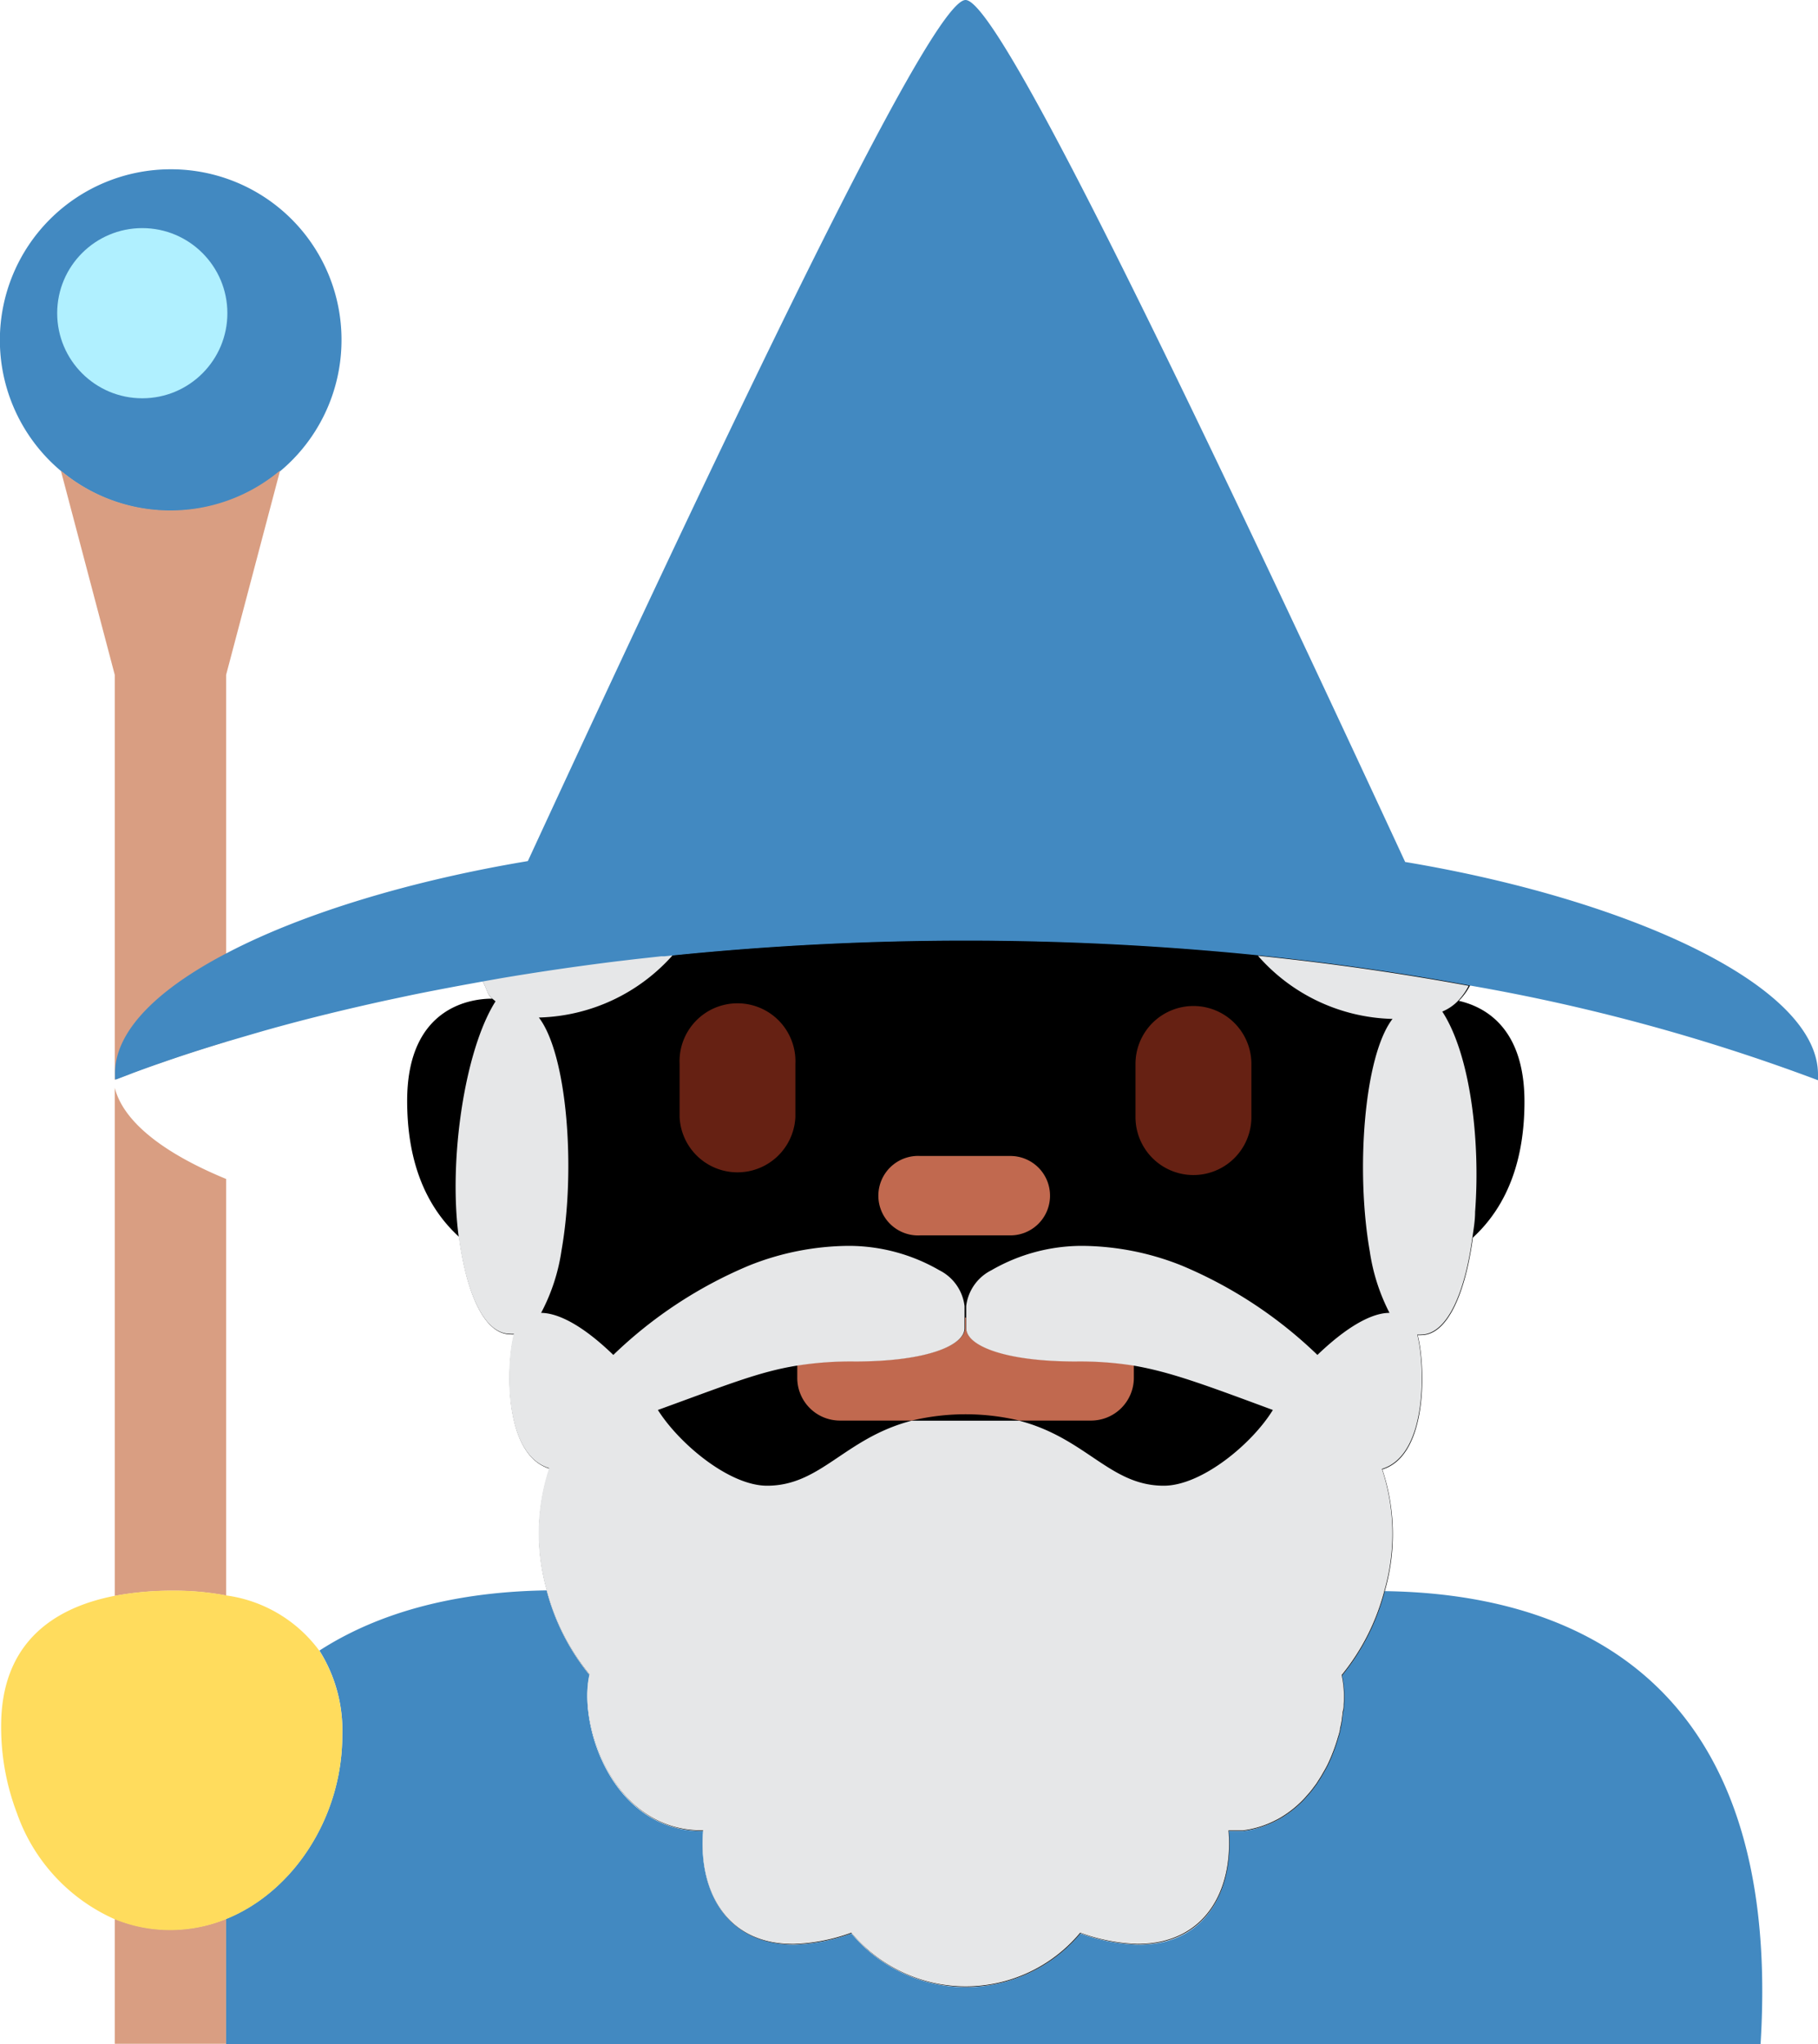 <svg xmlns="http://www.w3.org/2000/svg" viewBox="0 0 144 161.92">
  <defs>
    <style>
      .hat, .staff-tip-1, .robe {fill:#4289c1;}
      .staff {fill:#d99e82;}
      .fae, .hand {fill:#ffdc5d;}
      .staff-tip-2 {fill:#b0f0ff;}
      .nose, .mouth {fill:#c1694f;}
      .eye {fill:#662113;}
      .beard {fill:#e6e7e8;}
    </style>
  </defs>
  <title>wizard</title>
  <g class="staff">
    <!-- Convert this into a circle   -->
    <path class="staff-tip-1" d="M27.05,26.94A13.53,13.53,0,1,1,13.52,13.41,13.5,13.5,0,0,1,27.05,26.94Z" />
    <circle class="staff-tip-2" cx="11.27" cy="24.81" r="6.74" />
    <!-- Merge these into one path. Assume the "hand" will cover -->
    <path class="staff-mid" d="M17.91,93.39v33a21.82,21.82,0,0,0-4.23-.38,24.49,24.49,0,0,0-4.59.41V86.17C9.71,88.62,12.48,91.15,17.91,93.39Z" />
    <path class="staff-top" d="M22.17,37.33,17.91,53.46V82.52q-2.79.84-5,1.61l-.46.16c-.7.24-1.35.48-1.95.7l-.57.22-.84.32V53.46L4.82,37.28a13.5,13.5,0,0,0,17.35,0Z" />
    <path class="staff-bottom" d="M17.91,152v9.9H9.09V152a11.58,11.58,0,0,0,4.4.86A11.76,11.76,0,0,0,17.91,152Z" />
  </g>

  <!-- Simplify this path - it's just a rounded rectangle!  -->
  <path class="robe" d="M139.45,161.92H17.91V152c5.35-2.16,9.2-8.09,9.2-14.52a11.82,11.82,0,0,0-1.81-6.73c5.53-3.57,12.15-4.68,18-4.77a17.64,17.64,0,0,0,3.4,6.71c-.95,4,1.85,12.45,9,12.36-.39,4.74,1.83,9,7.23,9a14.56,14.56,0,0,0,4.51-.89,11.79,11.79,0,0,0,18.13,0,14.62,14.62,0,0,0,4.52.89c5.39.07,7.62-4.23,7.23-9h.13l.55,0,.48,0a7.64,7.64,0,0,0,2.39-.71l.36-.18a8.46,8.46,0,0,0,1.77-1.31c.16-.15.31-.31.46-.48l.21-.24c.11-.12.21-.25.31-.38l.29-.39.3-.47c.11-.17.2-.34.3-.51s.2-.35.29-.53a13.85,13.85,0,0,0,.83-2.19,4.44,4.44,0,0,0,.16-.6.19.19,0,0,0,0-.08c0-.19.08-.37.12-.56s.09-.59.12-.87,0-.32.05-.48a8.12,8.12,0,0,0-.16-2.32,17.47,17.47,0,0,0,3.39-6.71C123.34,126.22,141.32,132,139.45,161.92Z" />

  <g class="face">
    <!-- Simplify this path! The face path is needlessly complicated since it is covered by the beard. Could be a simple rectangle plus two ears. -->
    <path class="face" d="M120.75,87.27c0,4.42-1.24,8.15-4.09,10.77h0c-.58,4.37-2,7.72-4.08,7.72a1.43,1.43,0,0,1-.29,0c.6,2.27.89,9.52-2.8,10.64a16.23,16.23,0,0,1,.2,9.62,17.47,17.47,0,0,1-3.39,6.71,8.12,8.12,0,0,1,.16,2.32c0,.16,0,.32-.05.48s-.07.57-.12.87-.07.37-.12.56a.19.19,0,0,1,0,.08,4.44,4.44,0,0,1-.16.6,13.85,13.85,0,0,1-.83,2.19c-.09.18-.19.36-.29.53s-.19.34-.3.51l-.3.47-.29.39c-.1.13-.2.26-.31.38l-.21.24c-.15.17-.3.33-.46.48a8.46,8.46,0,0,1-1.77,1.31l-.36.18a7.64,7.64,0,0,1-2.39.71l-.48,0-.55,0h-.13c.39,4.74-1.84,9-7.23,9a14.62,14.62,0,0,1-4.52-.89,11.79,11.79,0,0,1-18.13,0,14.56,14.56,0,0,1-4.51.89c-5.4.07-7.62-4.23-7.23-9-7.13.09-9.93-8.4-9-12.36a17.64,17.64,0,0,1-3.4-6.71,16.3,16.3,0,0,1,.21-9.62c-3.7-1.12-3.41-8.37-2.8-10.64a1.43,1.43,0,0,1-.29,0c-2.12,0-3.5-3.35-4.08-7.72-2.87-2.63-4.11-6.36-4.11-10.78,0-7.6,5.28-8.1,6.73-8.09-.41-.4-.34-.62-.76-1.41l1.35-.24,2-.32c1.71-.27,3.46-.53,5.27-.77l2-.25,3.62-.41.27,0,.66-.07a230.4,230.4,0,0,1,46.38,0c6.08.62,11.65,1.45,16.69,2.38a5,5,0,0,1-.91,1.26C117.56,79.74,120.75,81.36,120.75,87.27Z" />
    <path class="hand" d="M27.11,137.5c0,6.43-3.85,12.36-9.2,14.52a11.76,11.76,0,0,1-4.42.87,11.58,11.58,0,0,1-4.4-.86,14.38,14.38,0,0,1-7.74-8.38,19.19,19.19,0,0,1-1.26-6.93c0-6.39,3.92-9.32,9-10.31a24.49,24.49,0,0,1,4.59-.41,21.82,21.82,0,0,1,4.23.38,11,11,0,0,1,7.39,4.39A11.82,11.82,0,0,1,27.11,137.5Z" />
    <path class="mouth" d="M89.81,108.14v1a3.39,3.39,0,0,1-3.39,3.39H80.74a18.4,18.4,0,0,0-8.52,0H66.53a3.38,3.38,0,0,1-3.38-3.39v-1a27.43,27.43,0,0,1,4.62-.32c5.67,0,8.67-1.28,8.67-2.64v-.81h.08v.81c0,1.36,3,2.64,8.67,2.64A27.43,27.43,0,0,1,89.81,108.14Z" />
    <path class="nose" d="M83.17,94.72A3.14,3.14,0,0,1,80,97.86h-7.1a3.15,3.15,0,1,1,0-6.29H80A3.14,3.14,0,0,1,83.17,94.72Z" />
    <path class="eye" d="M63,84.28v4.21a4.59,4.59,0,0,1-9.17,0V84.28a4.59,4.59,0,1,1,9.17,0Z" />
    <path class="eye" d="M99.12,84.28v4.21a4.59,4.59,0,0,1-9.18,0V84.28a4.59,4.59,0,1,1,9.18,0Z" />
    <path class="beard" d="M116.84,96c0,.69-.12,1.36-.21,2-.58,4.37-2,7.72-4.08,7.72a1.43,1.43,0,0,1-.29,0c.6,2.27.89,9.52-2.8,10.64a16.23,16.23,0,0,1,.2,9.62,17.47,17.47,0,0,1-3.39,6.71,8.12,8.12,0,0,1,.16,2.32c0,.16,0,.32-.05.48s-.07.57-.12.87-.07.37-.12.56a.19.19,0,0,1,0,.08,4.44,4.44,0,0,1-.16.6,13.85,13.85,0,0,1-.83,2.19c-.09.18-.19.36-.29.53s-.19.34-.3.51l-.3.47-.29.39c-.1.13-.2.26-.31.38l-.21.24c-.15.17-.3.33-.46.48a8.46,8.46,0,0,1-1.77,1.31l-.36.18a7.64,7.64,0,0,1-2.39.71l-.48,0-.55,0h-.13c.39,4.74-1.84,9-7.23,9a14.62,14.62,0,0,1-4.52-.89,11.79,11.79,0,0,1-18.13,0,14.56,14.56,0,0,1-4.51.89c-5.4.07-7.62-4.23-7.23-9-7.13.09-9.93-8.4-9-12.36a17.64,17.64,0,0,1-3.4-6.71,16.3,16.3,0,0,1,.21-9.62c-3.7-1.12-3.41-8.37-2.8-10.64a1.43,1.43,0,0,1-.29,0c-2.12,0-3.5-3.35-4.08-7.72-.81-6.07.48-14.78,2.92-18.62l-.3-.25c-.41-.4-.34-.62-.76-1.41,1.09-.19,2.2-.38,3.33-.56,1.71-.27,3.46-.53,5.27-.77l2-.25,3.62-.41.27,0,.66-.07a14.66,14.66,0,0,1-10.57,5h-.09c2.25,2.93,2.93,12,1.8,18.43A15.24,15.24,0,0,1,42.86,104c.89,0,2.74.45,5.72,3.33a34.83,34.83,0,0,1,10.75-7.08,21.56,21.56,0,0,1,7.91-1.56,14.36,14.36,0,0,1,7.16,1.93,3.66,3.66,0,0,1,2,2.84v1.75c0,1.37-3,2.64-8.67,2.64a27.34,27.34,0,0,0-4.62.33c-3,.48-5.63,1.56-11,3.51,1.7,2.69,5.66,6,8.65,6,4.27,0,6.13-3.76,11.45-5.15h8.52c5.32,1.39,7.18,5.15,11.45,5.15,3,0,7-3.32,8.64-6-5.4-2-8.07-3-11-3.51a27.34,27.34,0,0,0-4.62-.33c-5.67,0-8.67-1.27-8.67-2.64v-1.75a3.66,3.66,0,0,1,2-2.84,14.34,14.34,0,0,1,7.16-1.93,21.56,21.56,0,0,1,7.91,1.56,34.83,34.83,0,0,1,10.75,7.08c3-2.88,4.83-3.34,5.71-3.33a15.51,15.51,0,0,1-1.56-4.86c-1.13-6.4-.46-15.5,1.8-18.43h-.09a14.62,14.62,0,0,1-10.57-5c6.08.62,11.65,1.45,16.69,2.38a5,5,0,0,1-.91,1.26,3.73,3.73,0,0,1-1.18.78C116.45,83.52,117.27,90.3,116.84,96Z" />
  </g>

  <!-- It seems like this should be   -->
  <path class="hat" d="M144,85.11a3.55,3.55,0,0,1,0,.46,152.51,152.51,0,0,0-27.61-7.51c-5-.93-10.61-1.76-16.69-2.38a230.4,230.4,0,0,0-46.38,0l-.66.07-.27,0-2,.22-1.61.19s0,0,0,0c-3.21.4-6.27.85-9.16,1.34l-1.35.24-1.59.29c-1.4.26-2.76.52-4.08.79l-2.07.44q-4.1.9-7.58,1.83l-1,.27-1,.28-1,.29-1.91.56q-2.79.84-5,1.61l-.46.16c-.7.24-1.35.48-1.95.7l-.57.22-.84.32-.11,0c0-.15,0-.31,0-.46a5.18,5.18,0,0,1,.13-1.17c.68-3,3.94-5.89,8.82-8.42,6-3.13,14.57-5.71,23.75-7.24C63,22.34,74.24,0,76.48,0S90,22.34,111.3,68.28C128.85,71.21,144,78,144,85.11Z" />
</svg>
